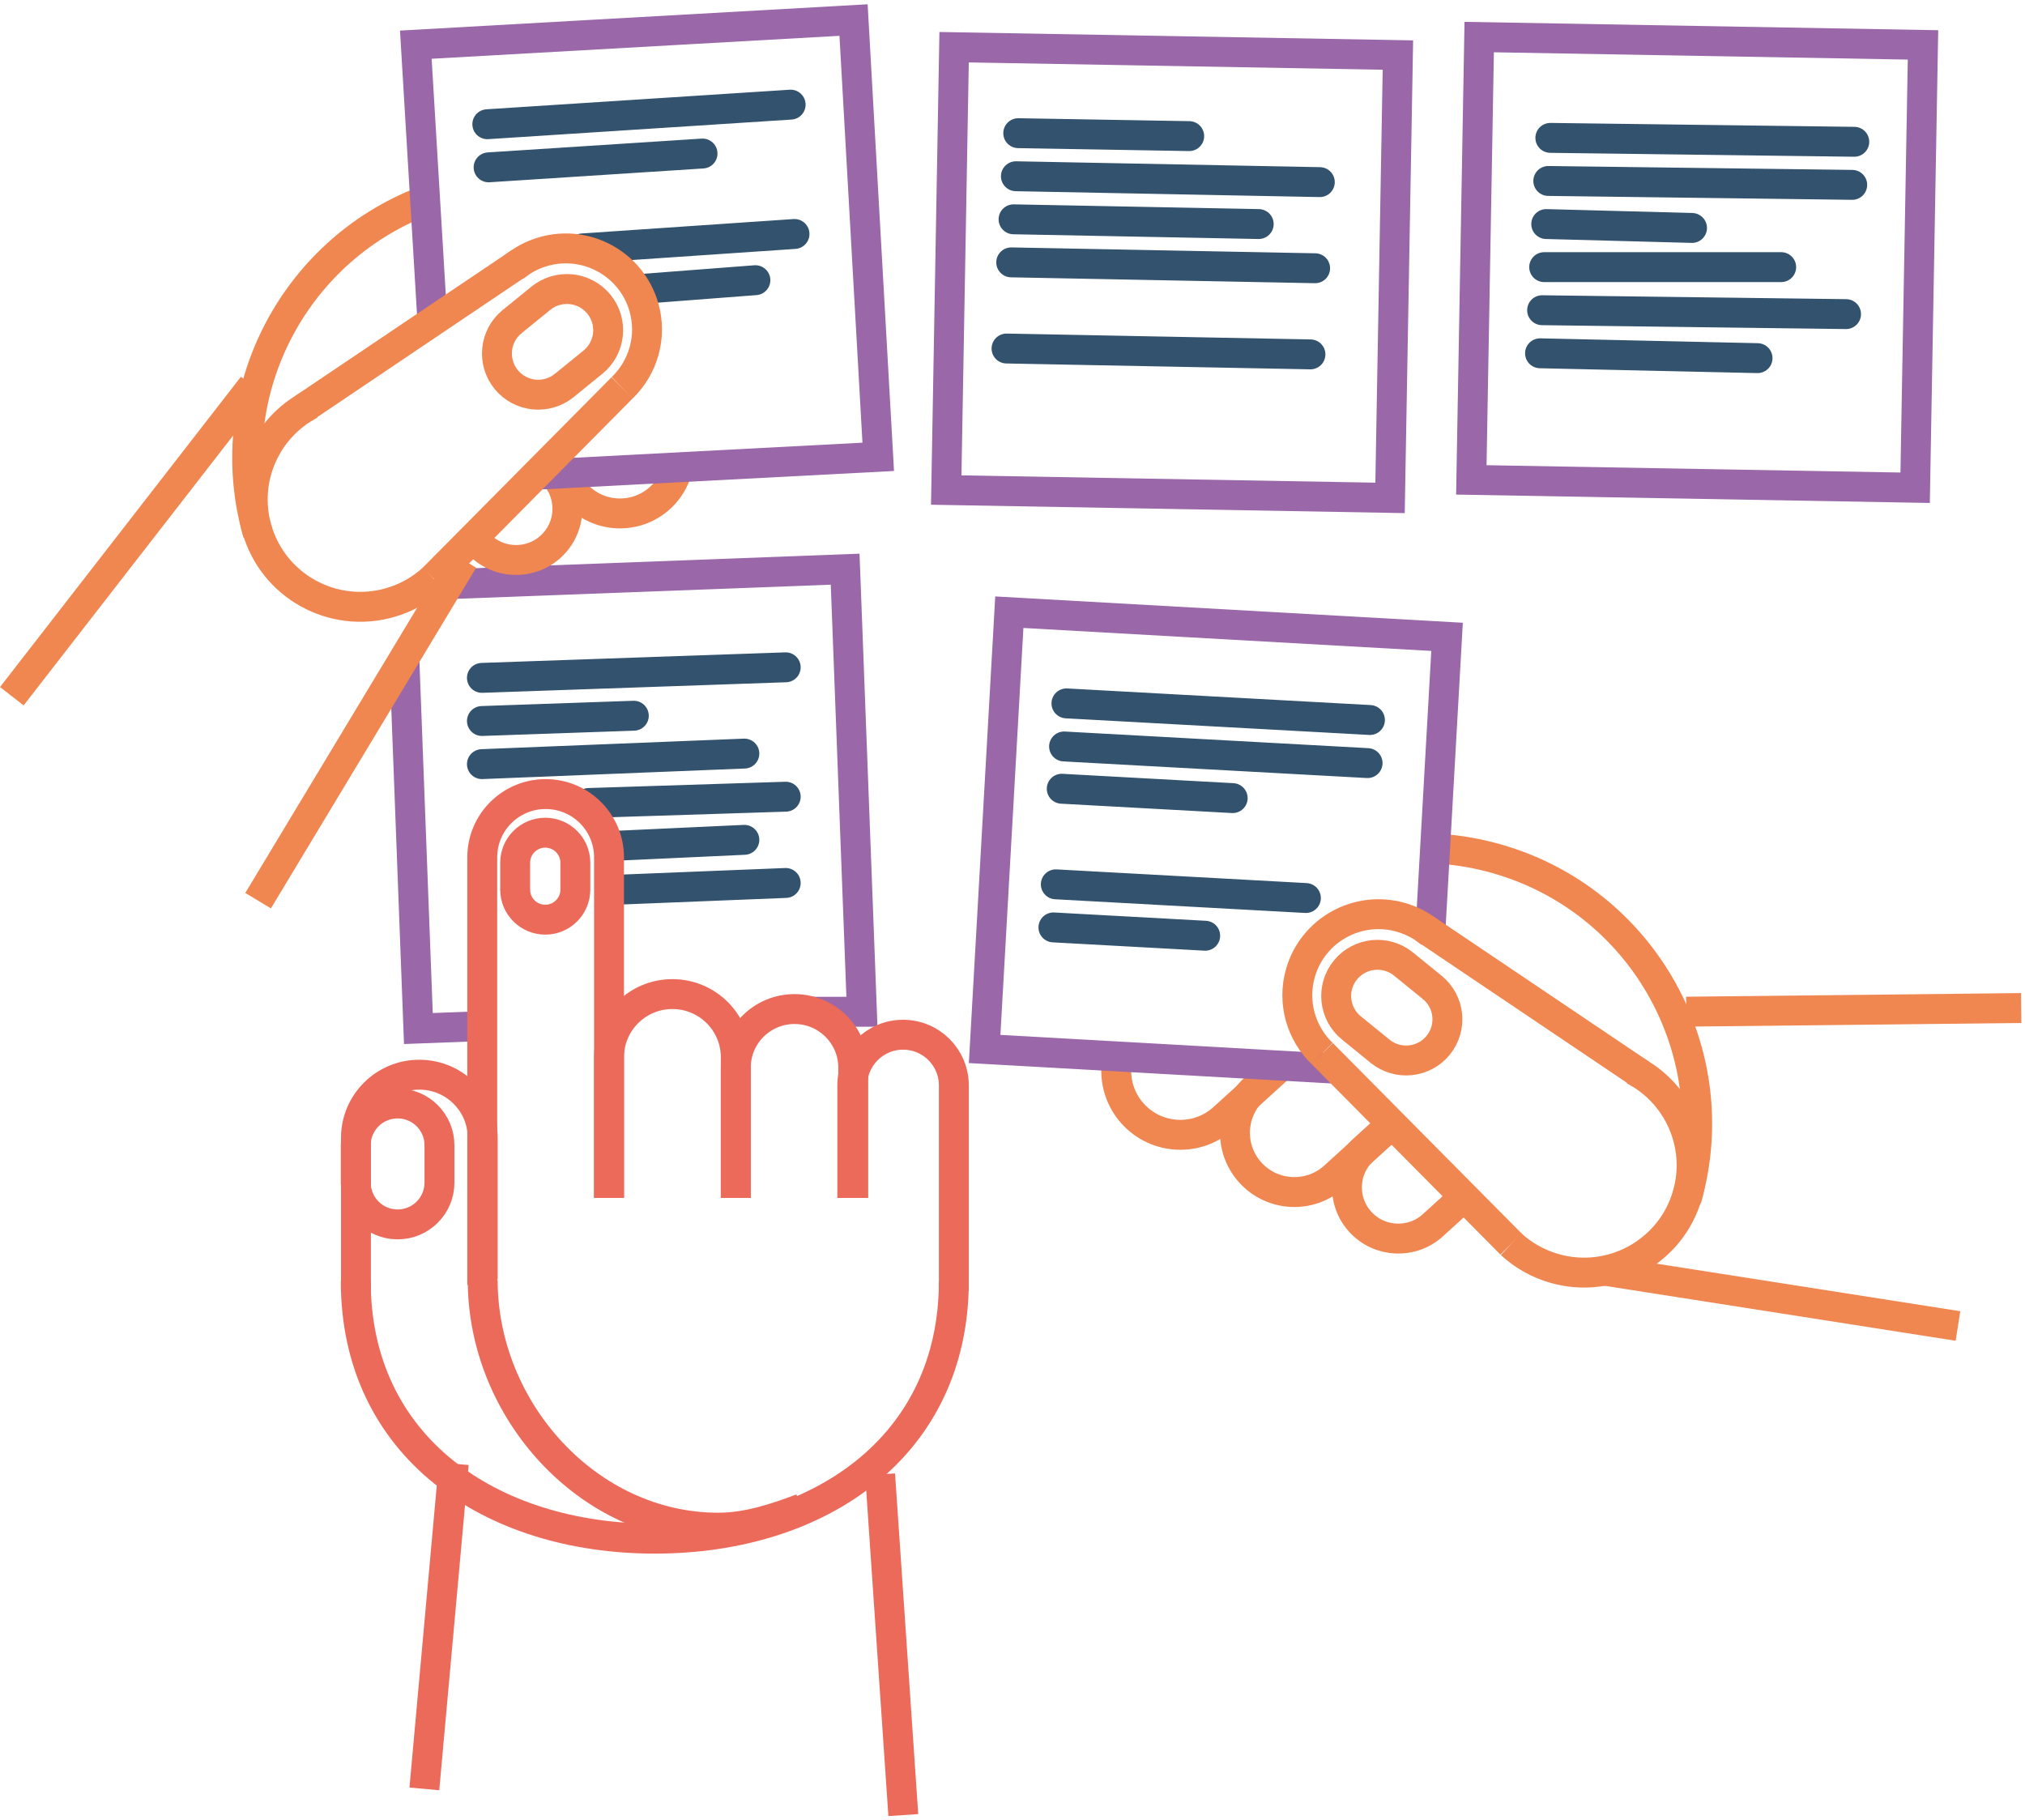 <?xml version="1.0" encoding="UTF-8" standalone="no"?>
<svg width="237px" height="213px" viewBox="0 0 237 213" version="1.1" xmlns="http://www.w3.org/2000/svg" xmlns:xlink="http://www.w3.org/1999/xlink">
    <!-- Generator: Sketch 3.8.2 (29753) - http://www.bohemiancoding.com/sketch -->
    <title>Page 1</title>
    <desc>Created with Sketch.</desc>
    <defs></defs>
    <g id="Page-1" stroke="none" stroke-width="1" fill="none" fill-rule="evenodd">
        <g id="Home-Copy-14" transform="translate(-132, -284)" stroke-width="3.5">
            <g id="Page-1" transform="translate(133, 286)">
                <polyline id="Stroke-1" stroke="#9A67A8" points="51.487 66.371 97.914 64.618 99.878 116.42 94.059 116.42"></polyline>
                <polyline id="Stroke-2" stroke="#9A67A8" points="55.451 118.097 47.966 118.38 46.323 75.025"></polyline>
                <g id="Group-135" transform="translate(0, 0.061)">
                    <path d="M92.827,174.485 C89.793,175.632 86.502,176.739 83.065,176.739 C67.839,176.739 55.495,162.984 55.495,147.789" id="Stroke-3" stroke="#EC6A5A"></path>
                    <path d="M40.659,149.183 L40.659,131.125 C40.659,127.037 43.98,123.723 48.077,123.723 C52.174,123.723 55.496,127.037 55.496,131.125 L55.496,147.686" id="Stroke-5" stroke="#EC6A5A"></path>
                    <path d="M70.278,138.14 L70.278,121.69 C70.278,117.602 73.6,114.288 77.696,114.288 C81.793,114.288 85.115,117.602 85.115,121.69 L85.115,138.14" id="Stroke-7" stroke="#EC6A5A"></path>
                    <path d="M85.115,138.14 L85.115,122.9 C85.115,119.112 88.192,116.041 91.988,116.041 C95.783,116.041 98.861,119.112 98.861,122.9 L98.861,138.14" id="Stroke-9" stroke="#EC6A5A"></path>
                    <path d="M98.75,138.151 L98.75,124.974 C98.75,121.699 101.41,119.044 104.692,119.044 C107.974,119.044 110.635,121.699 110.635,124.974 L110.635,149.016" id="Stroke-11" stroke="#EC6A5A"></path>
                    <path d="M52.107,169.252 L48.665,207.314" id="Stroke-13" stroke="#EC6A5A"></path>
                    <path d="M102.006,170.508 L104.721,210.381" id="Stroke-15" stroke="#EC6A5A"></path>
                    <path d="M110.635,147.897 C110.635,167.185 94.965,178.026 75.637,178.026 C56.308,178.026 40.639,167.185 40.639,147.897" id="Stroke-17" stroke="#EC6A5A"></path>
                    <path d="M66.336,102.064 C66.336,104.005 64.76,105.579 62.814,105.579 C60.87,105.579 59.293,104.005 59.293,102.064" id="Stroke-19" stroke="#EC6A5A"></path>
                    <path d="M59.293,102.125 L59.293,98.913 C59.293,96.972 60.87,95.399 62.815,95.399 C64.76,95.399 66.336,96.972 66.336,98.913 L66.336,102.125" id="Stroke-21" stroke="#EC6A5A"></path>
                    <path d="M50.433,136.359 C50.433,139.057 48.24,141.245 45.536,141.245 C42.831,141.245 40.639,139.057 40.639,136.359" id="Stroke-23" stroke="#EC6A5A"></path>
                    <path d="M40.639,136.443 L40.639,131.977 C40.639,129.278 42.831,127.091 45.536,127.091 C48.24,127.091 50.432,129.278 50.432,131.977 L50.432,136.443" id="Stroke-25" stroke="#EC6A5A"></path>
                    <path d="M129.852,121.506 C129.285,123.842 129.854,126.408 131.599,128.318 C134.39,131.373 139.136,131.592 142.198,128.806 C142.883,128.183 145.873,125.463 148.736,122.858" id="Stroke-27" stroke="#F08650"></path>
                    <path d="M148.672,122.788 C147.515,123.84 146.492,124.771 145.805,125.396 C142.968,127.977 142.765,132.364 145.352,135.195 C147.938,138.026 152.334,138.229 155.171,135.648 C155.857,135.024 159.038,132.131 161.868,129.556" id="Stroke-29" stroke="#F08650"></path>
                    <path d="M167.723,97.297 C169.864,97.46 172.021,97.839 174.167,98.45 C191.333,103.335 201.279,121.182 196.384,138.311" id="Stroke-31" stroke="#F08650"></path>
                    <polyline id="Stroke-33" stroke="#9A67A8" points="155.666 123.045 114.239 120.714 117.128 69.592 168.359 72.475 166.392 107.272"></polyline>
                    <path d="M161.844,129.529 C160.538,130.718 159.343,131.804 158.602,132.479 C156.149,134.71 155.974,138.504 158.21,140.951 C160.446,143.399 164.248,143.574 166.701,141.343 C167.009,141.062 168.522,139.685 170.552,137.84" id="Stroke-35" stroke="#F08650"></path>
                    <path d="M166.621,113.503 C168.689,115.184 169,118.22 167.316,120.284 C165.631,122.349 162.589,122.659 160.52,120.978" id="Stroke-37" stroke="#F08650"></path>
                    <path d="M160.585,121.031 C160.585,121.031 158.356,119.22 157.162,118.249 C155.094,116.568 154.782,113.532 156.467,111.467 C158.152,109.403 161.194,109.093 163.262,110.774 C165.331,112.455 166.686,113.556 166.686,113.556" id="Stroke-39" stroke="#F08650"></path>
                    <path d="M153.748,121.254 C151.301,118.9 150.203,115.309 151.2,111.82 C152.64,106.784 157.898,103.867 162.944,105.302 C164.285,105.684 165.476,106.335 166.475,107.178" id="Stroke-41" stroke="#F08650"></path>
                    <path d="M190.214,123.189 C195.407,125.884 198.164,131.934 196.496,137.77 C194.59,144.44 187.625,148.305 180.942,146.403 C178.974,145.843 177.25,144.846 175.846,143.548" id="Stroke-43" stroke="#F08650"></path>
                    <path d="M153.748,121.252 L175.847,143.545" id="Stroke-45" stroke="#F08650"></path>
                    <path d="M165.676,106.576 L191.018,123.645" id="Stroke-47" stroke="#F08650"></path>
                    <polygon id="Stroke-49" stroke="#9A67A8" points="161.686 56.213 109.745 55.295 110.666 3.464 162.607 4.382"></polygon>
                    <path d="M196.354,116.347 L235.554,115.921" id="Stroke-51" stroke="#F08650"></path>
                    <path d="M186.778,146.656 L228.155,153.135" id="Stroke-53" stroke="#F08650"></path>
                    <path d="M78.333,52.673 C78.072,53.791 77.53,54.86 76.699,55.769 C74.113,58.6 69.716,58.803 66.879,56.222 C66.39,55.777 64.631,54.177 62.636,52.361" id="Stroke-55" stroke="#F08650"></path>
                    <path d="M48.548,21.477 C33.148,27.43 24.558,44.227 29.176,60.386" id="Stroke-57" stroke="#F08650"></path>
                    <path d="M62.66,52.336 C62.958,52.607 63.224,52.849 63.448,53.053 C65.901,55.285 66.077,59.078 63.841,61.526 C61.604,63.974 57.803,64.149 55.35,61.917 C55.216,61.795 54.853,61.465 54.318,60.979" id="Stroke-59" stroke="#F08650"></path>
                    <polyline id="Stroke-61" stroke="#9A67A8" points="61.1 53.538 101.786 51.407 98.897 0.285 47.666 3.168 49.633 35.964"></polyline>
                    <path d="M58.939,35.578 C56.871,37.259 56.56,40.295 58.244,42.359 C59.929,44.424 62.972,44.734 65.04,43.053" id="Stroke-63" stroke="#F08650"></path>
                    <path d="M64.975,43.106 C64.975,43.106 67.204,41.295 68.398,40.324 C70.467,38.643 70.778,35.607 69.093,33.542 C67.409,31.478 64.366,31.168 62.298,32.849 C60.23,34.53 58.875,35.631 58.875,35.631" id="Stroke-65" stroke="#F08650"></path>
                    <path d="M35.346,45.264 C30.153,47.959 27.397,54.009 29.065,59.845 C30.971,66.515 37.935,70.38 44.619,68.478 C46.586,67.918 48.31,66.921 49.714,65.623" id="Stroke-67" stroke="#F08650"></path>
                    <path d="M71.813,43.327 L49.714,65.62" id="Stroke-69" stroke="#F08650"></path>
                    <path d="M59.885,28.651 L34.542,45.72" id="Stroke-71" stroke="#F08650"></path>
                    <path d="M28.579,43.106 L0.384,79.426" id="Stroke-73" stroke="#F08650"></path>
                    <path d="M53.231,63.483 L29.207,103.355" id="Stroke-75" stroke="#F08650"></path>
                    <polygon id="Stroke-77" stroke="#9A67A8" points="223.142 55.025 171.201 54.107 172.121 2.276 224.062 3.194"></polygon>
                    <path d="M123.813,80.264 L159.334,82.21" id="Stroke-79" stroke="#33526E" stroke-linecap="round"></path>
                    <path d="M123.535,85.307 L159.057,87.253" id="Stroke-81" stroke="#33526E" stroke-linecap="round"></path>
                    <path d="M122.569,101.442 L151.837,103.045" id="Stroke-83" stroke="#33526E" stroke-linecap="round"></path>
                    <path d="M122.291,106.485 L140.052,107.458" id="Stroke-85" stroke="#33526E" stroke-linecap="round"></path>
                    <path d="M123.263,90.255 L143.269,91.351" id="Stroke-87" stroke="#33526E" stroke-linecap="round"></path>
                    <path d="M55.403,77.278 L90.957,76.042" id="Stroke-89" stroke="#33526E" stroke-linecap="round"></path>
                    <path d="M55.403,82.326 L73.18,81.708" id="Stroke-91" stroke="#33526E" stroke-linecap="round"></path>
                    <path d="M55.403,87.374 L86.118,86.139" id="Stroke-93" stroke="#33526E" stroke-linecap="round"></path>
                    <path d="M67.894,91.922 L90.957,91.186" id="Stroke-95" stroke="#33526E" stroke-linecap="round"></path>
                    <path d="M71.487,96.911 L86.118,96.235" id="Stroke-97" stroke="#33526E" stroke-linecap="round"></path>
                    <path d="M71.487,102.064 L90.957,101.283" id="Stroke-99" stroke="#33526E" stroke-linecap="round"></path>
                    <path d="M56.034,12.479 L91.535,10.186" id="Stroke-101" stroke="#33526E" stroke-linecap="round"></path>
                    <path d="M56.185,17.525 L81.222,15.908" id="Stroke-103" stroke="#33526E" stroke-linecap="round"></path>
                    <path d="M67.17,27.012 L91.987,25.324" id="Stroke-105" stroke="#33526E" stroke-linecap="round"></path>
                    <path d="M73.935,31.766 L87.409,30.733" id="Stroke-107" stroke="#33526E" stroke-linecap="round"></path>
                    <path d="M118.172,13.526 L138.181,13.87" id="Stroke-109" stroke="#33526E" stroke-linecap="round"></path>
                    <path d="M117.898,18.567 L153.467,19.254" id="Stroke-111" stroke="#33526E" stroke-linecap="round"></path>
                    <path d="M117.624,23.608 L146.316,24.162" id="Stroke-113" stroke="#33526E" stroke-linecap="round"></path>
                    <path d="M117.35,28.648 L152.919,29.335" id="Stroke-115" stroke="#33526E" stroke-linecap="round"></path>
                    <path d="M116.802,38.73 L152.371,39.417" id="Stroke-117" stroke="#33526E" stroke-linecap="round"></path>
                    <path d="M180.448,14.077 L216.02,14.534" id="Stroke-119" stroke="#33526E" stroke-linecap="round"></path>
                    <path d="M180.207,19.119 L215.779,19.576" id="Stroke-121" stroke="#33526E" stroke-linecap="round"></path>
                    <path d="M179.966,24.162 L197.029,24.618" id="Stroke-123" stroke="#33526E" stroke-linecap="round"></path>
                    <path d="M179.725,29.204 L207.466,29.204" id="Stroke-125" stroke="#33526E" stroke-linecap="round"></path>
                    <path d="M179.484,34.247 L215.056,34.703" id="Stroke-127" stroke="#33526E" stroke-linecap="round"></path>
                    <path d="M179.242,39.289 L204.698,39.857" id="Stroke-129" stroke="#33526E" stroke-linecap="round"></path>
                    <path d="M55.441,148.334 L55.441,98.28 C55.441,94.192 58.763,90.878 62.86,90.878 C66.957,90.878 70.278,94.192 70.278,98.28 L70.278,138.14" id="Stroke-131" stroke="#EC6A5A"></path>
                    <path d="M71.812,43.329 C74.259,40.975 75.357,37.385 74.36,33.896 C72.92,28.86 67.663,25.942 62.616,27.378 C61.276,27.759 60.085,28.41 59.085,29.254" id="Stroke-133" stroke="#F08650"></path>
                </g>
            </g>
        </g>
    </g>
</svg>
